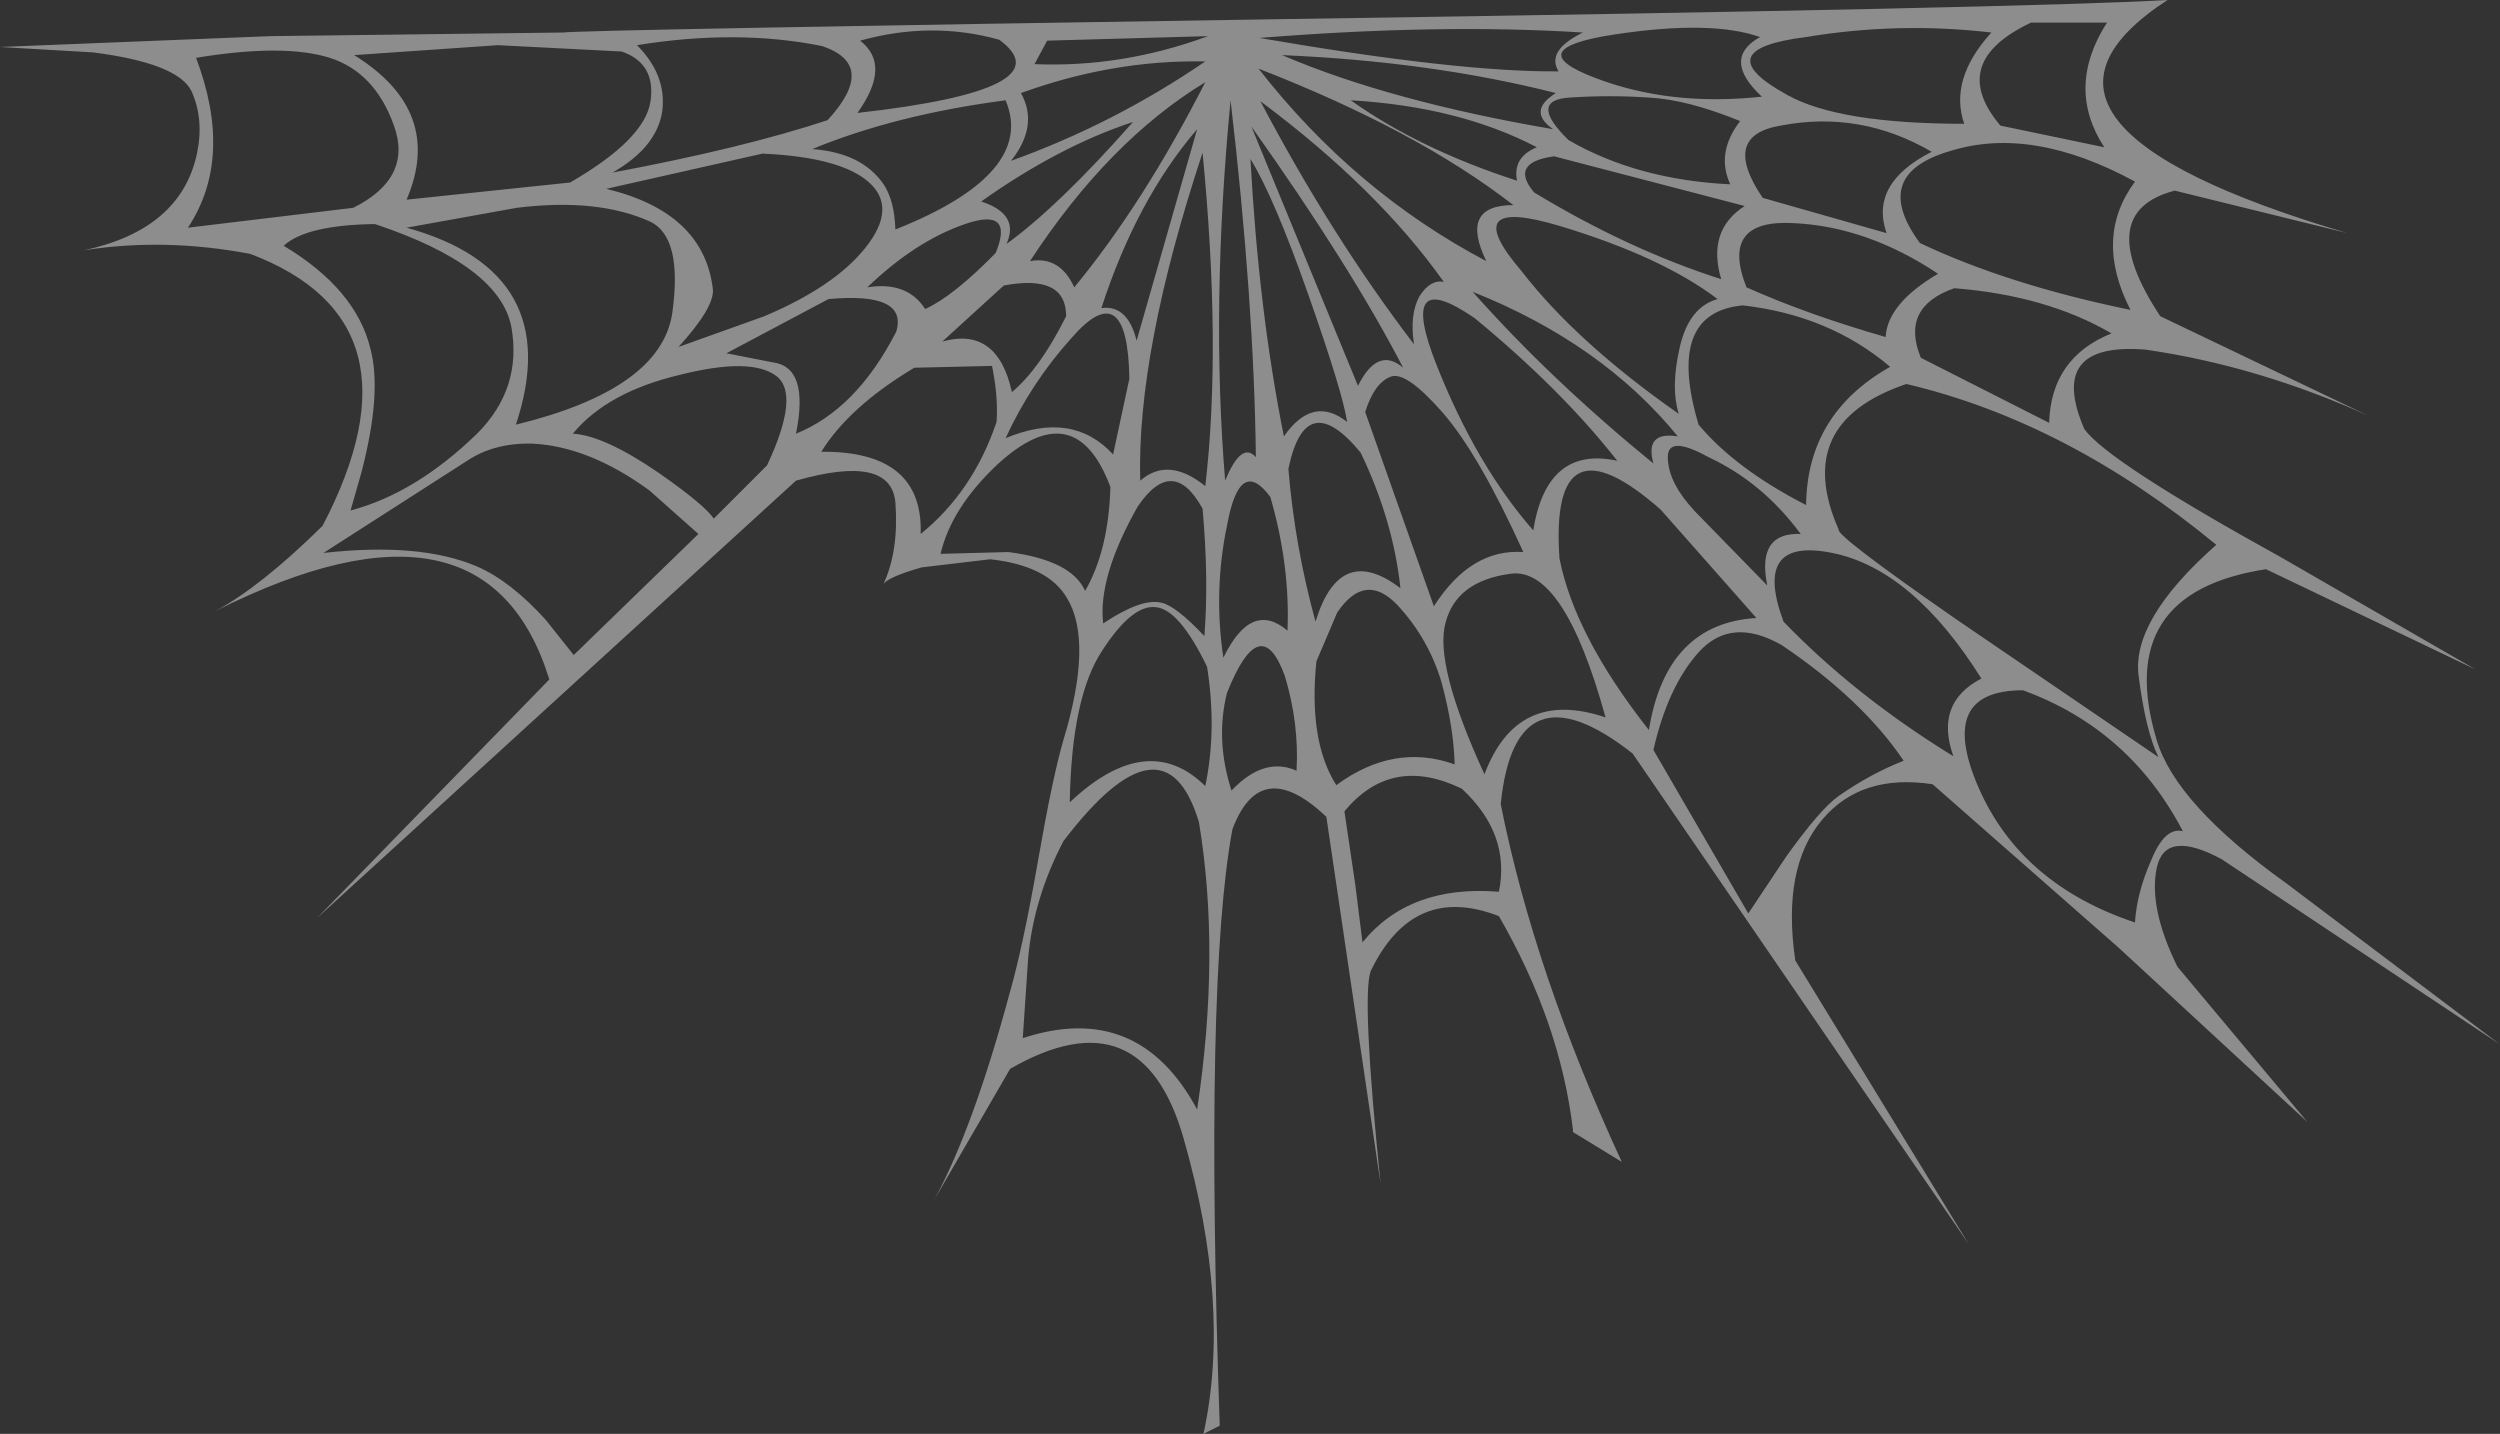<?xml version="1.0" encoding="UTF-8" standalone="no"?>
<svg xmlns:ffdec="https://www.free-decompiler.com/flash" xmlns:xlink="http://www.w3.org/1999/xlink" ffdec:objectType="frame" height="79.35px" width="138.35px" xmlns="http://www.w3.org/2000/svg">
  <rect width="100%" height="100%" fill="#333333" stroke="none"/>
  <g transform="matrix(1.0, 0.0, 0.0, 1.0, 69.15, 0.0)">
    <use ffdec:characterId="520" height="79.35" transform="matrix(1.0, 0.0, 0.0, 1.0, -69.15, 0.0)" width="138.35" xlink:href="#decoration109-shape0"/>
  </g>
  <defs>
    <g id="decoration109-shape0" transform="matrix(1.0, 0.0, 0.0, 1.0, 69.15, 0.0)">
      <path d="M43.25 1.25 Q38.6 3.45 41.55 6.95 L47.3 8.15 Q45.15 4.85 47.45 1.25 L43.25 1.25 M49.6 19.35 Q44.1 18.9 46.2 23.75 47.5 25.55 57.1 30.85 L67.85 37.05 56.25 31.5 Q47.75 32.8 50.2 40.95 51.25 44.5 57.4 48.9 L69.2 57.8 53.8 47.55 Q50.65 45.85 50.2 48.05 49.75 50.25 51.35 53.5 L58.55 62.1 48.1 52.45 37.8 43.4 Q33.85 42.8 31.7 45.35 29.45 48.0 30.2 53.15 L39.8 68.85 21.2 41.7 Q14.7 36.6 13.9 44.5 15.75 53.8 20.6 64.3 L17.9 62.65 17.9 62.55 Q17.2 56.6 13.8 50.7 9.05 48.85 6.7 53.75 6.2 55.2 7.25 65.5 L4.25 45.2 Q0.6 41.75 -0.95 45.9 -2.5 54.25 -1.65 78.9 L-2.55 79.35 Q-1.0 72.25 -3.65 63.0 -5.95 54.95 -13.25 59.15 L-17.45 66.4 Q-15.3 62.45 -13.3 55.05 -12.55 52.45 -11.7 47.6 -10.9 43.0 -10.3 40.95 -8.65 35.5 -10.1 33.1 -11.15 31.3 -14.35 30.95 L-18.15 31.4 Q-19.9 31.9 -20.25 32.3 -19.4 30.45 -19.6 27.8 -19.85 25.1 -25.1 26.6 L-51.6 50.8 -38.75 37.6 Q-42.25 26.3 -57.2 33.8 -54.7 32.45 -51.3 29.1 -45.4 17.8 -55.3 14.05 -60.05 13.15 -64.5 13.85 -59.15 12.7 -58.25 8.5 -57.85 6.6 -58.55 5.05 -59.3 3.5 -64.0 2.9 L-69.15 2.6 -54.2 2.0 -38.0 1.8 Q-36.8 1.65 2.35 1.05 43.05 0.45 50.8 0.0 40.3 6.85 60.75 12.9 L51.2 10.55 Q46.6 11.75 50.4 17.5 L61.9 23.0 Q55.8 20.25 49.6 19.35 M47.7 18.45 Q44.1 16.35 39.0 15.95 36.0 17.0 37.15 19.8 L44.25 23.4 Q44.35 19.8 47.7 18.45 M48.75 17.15 Q46.7 13.15 49.0 10.05 43.3 6.95 38.8 8.35 34.3 9.65 37.1 13.45 41.95 15.75 48.75 17.15 M53.5 30.15 Q45.25 23.35 36.35 21.25 30.0 23.4 32.6 29.3 32.45 29.65 39.15 34.3 L50.3 41.9 Q49.6 40.5 49.2 37.4 48.8 34.3 53.5 30.15 M51.65 46.0 Q48.7 40.35 42.8 38.2 38.0 38.2 40.35 43.6 42.7 48.95 49.0 51.05 49.1 49.4 49.9 47.6 50.65 45.75 51.65 46.0 M20.25 1.9 Q14.9 2.7 19.1 4.3 23.25 5.9 28.35 5.35 26.1 3.25 28.25 2.05 25.55 1.1 20.25 1.9 M22.1 5.4 Q19.95 5.25 17.7 5.4 15.4 5.55 17.65 7.75 21.45 9.95 26.6 10.2 25.8 8.45 27.15 6.7 24.2 5.5 22.1 5.4 M28.4 10.95 L35.25 12.9 Q34.3 10.15 37.75 8.4 33.8 6.1 29.4 6.95 26.05 7.5 28.4 10.95 M23.8 19.25 Q24.3 17.0 25.9 16.55 22.8 14.2 17.15 12.5 11.45 10.8 15.05 15.0 18.1 18.95 23.75 22.9 23.3 21.45 23.8 19.25 M24.85 23.5 Q26.9 25.95 30.8 27.95 30.85 22.9 35.45 20.3 32.1 17.45 27.3 16.9 23.0 17.3 24.85 23.5 M38.1 15.15 Q34.2 12.55 30.15 12.35 26.0 12.1 27.5 15.9 30.85 17.4 35.2 18.65 35.3 16.8 38.1 15.15 M29.75 5.25 Q32.6 6.85 39.55 6.85 38.7 4.4 41.05 1.8 35.9 1.2 30.8 2.05 25.2 2.75 29.75 5.25 M27.4 11.4 L16.85 8.65 Q14.35 9.0 15.75 10.65 20.95 13.8 26.1 15.45 25.3 12.75 27.4 11.4 M16.95 5.15 Q10.05 3.4 1.8 3.05 7.75 5.6 16.8 7.15 15.35 6.15 16.95 5.15 M15.9 8.15 Q11.6 5.9 5.6 5.55 9.4 8.25 14.8 10.0 14.55 8.7 15.9 8.15 M18.45 1.8 Q10.5 1.3 0.55 2.1 11.55 4.0 17.1 3.95 16.4 2.8 18.45 1.8 M9.4 16.4 Q10.0 15.45 10.75 15.6 7.1 10.45 0.6 5.6 4.55 13.1 9.1 19.05 8.85 17.4 9.4 16.4 M8.5 20.35 Q5.6 14.75 0.1 7.0 L6.0 21.35 Q7.1 19.15 8.5 20.35 M6.4 22.8 L10.2 33.55 Q12.25 30.35 15.15 30.55 12.7 25.15 10.7 22.85 8.65 20.5 7.8 20.85 6.9 21.2 6.4 22.8 M3.25 16.3 Q1.35 10.9 0.05 8.8 0.5 17.15 1.9 24.15 3.5 21.85 5.4 23.35 5.15 21.7 3.25 16.3 M14.6 11.35 Q9.25 7.2 0.5 3.8 5.8 10.6 13.1 14.45 11.6 11.35 14.6 11.35 M10.35 20.2 Q12.55 25.75 15.7 29.35 16.45 24.65 20.35 25.5 17.25 21.55 12.45 17.6 8.15 14.65 10.35 20.2 M14.45 31.75 Q11.45 32.15 10.85 34.45 10.2 36.75 13.0 42.85 14.8 38.05 19.7 39.7 17.4 31.35 14.45 31.75 M4.85 33.9 L3.7 36.6 Q3.25 41.0 4.8 43.45 8.0 41.1 11.35 42.3 11.3 40.3 10.65 37.85 9.95 35.4 8.2 33.5 6.4 31.6 4.85 33.9 M6.15 25.05 Q3.1 21.35 2.15 25.95 2.5 30.2 3.65 34.4 5.0 30.0 8.35 32.55 7.95 28.8 6.15 25.05 M1.15 27.5 Q-0.55 25.2 -1.25 29.1 -2.0 32.7 -1.45 36.4 0.1 33.2 2.1 34.9 2.25 31.3 1.15 27.5 M1.95 37.4 Q0.6 33.7 -1.25 38.35 -1.9 40.95 -1.0 43.75 0.8 41.85 2.6 42.65 2.75 40.05 1.95 37.4 M5.25 44.9 L5.85 48.95 6.25 52.15 Q8.85 48.95 13.8 49.35 14.45 46.15 11.75 43.65 7.85 41.75 5.25 44.9 M24.85 36.1 Q23.15 38.0 22.35 41.5 L27.6 50.55 29.7 47.4 Q31.6 44.75 32.6 44.05 34.4 42.8 36.2 42.1 33.9 38.7 29.45 35.7 26.65 34.1 24.85 36.1 M24.65 28.3 L28.65 32.4 Q28.05 29.45 30.5 29.55 28.4 26.7 25.4 25.3 23.05 24.0 23.15 25.4 23.2 26.75 24.65 28.3 M22.75 28.2 Q16.6 22.8 17.15 30.9 18.0 35.2 22.1 40.4 23.05 34.5 28.05 34.2 L22.75 28.2 M38.95 41.85 Q37.9 38.9 40.5 37.55 36.7 31.5 32.25 30.6 27.8 29.7 29.55 34.4 33.5 38.5 38.95 41.85 M12.35 16.15 Q16.65 21.0 22.35 25.65 21.85 23.85 23.7 24.15 19.5 19.0 12.35 16.15 M-13.2 8.9 Q-7.5 6.85 -2.45 3.4 -7.55 3.3 -12.65 5.15 -11.65 6.95 -13.2 8.9 M-11.9 3.55 Q-7.05 3.75 -2.3 2.0 L-11.2 2.25 -11.9 3.55 M-10.15 17.5 Q-10.15 15.15 -13.6 15.8 L-17.0 18.9 Q-13.95 18.05 -13.15 21.7 -11.6 20.4 -10.15 17.5 M-14.25 20.25 L-18.55 20.35 Q-22.15 22.5 -23.7 25.0 -18.05 24.95 -18.2 29.55 -15.3 27.2 -14.0 23.35 -13.9 22.0 -14.25 20.25 M-14.05 14.0 Q-13.0 11.45 -15.75 12.4 -18.5 13.35 -21.15 15.9 -18.95 15.55 -17.95 17.1 -16.4 16.4 -14.05 14.0 M-9.85 18.7 Q-12.1 21.2 -13.5 24.25 -9.8 22.7 -7.55 25.15 L-6.65 20.95 Q-6.75 15.15 -9.85 18.7 M-6.25 18.85 L-2.9 7.15 Q-6.25 11.05 -8.2 17.05 -6.75 16.85 -6.25 18.85 M-6.45 6.75 Q-10.55 8.1 -14.85 11.15 -12.7 11.85 -13.45 13.5 -10.55 11.4 -6.45 6.75 M-2.45 4.55 Q-7.8 7.8 -12.15 14.45 -10.5 14.15 -9.7 15.9 -5.9 11.3 -2.45 4.55 M-19.6 12.7 Q-11.8 9.6 -13.5 5.55 -19.6 6.35 -24.2 8.25 -21.45 8.45 -20.25 10.2 -19.65 11.1 -19.6 12.7 M-21.7 6.25 Q-10.1 4.95 -13.85 2.2 -17.6 1.15 -21.55 2.25 -19.8 3.6 -21.7 6.25 M-23.65 2.55 Q-28.35 1.6 -33.9 2.5 -32.25 4.15 -32.5 6.15 -32.8 8.15 -35.25 9.55 -28.05 8.2 -23.35 6.65 -20.55 3.6 -23.65 2.55 M-33.15 5.6 Q-32.85 3.5 -34.75 2.85 L-41.6 2.5 -49.55 3.05 Q-44.55 6.15 -46.65 11.05 L-37.6 10.1 Q-33.45 7.7 -33.15 5.6 M-21.05 10.1 Q-22.6 8.7 -26.95 8.5 L-35.6 10.45 Q-30.2 11.75 -29.7 16.0 -29.6 17.0 -31.6 19.2 L-26.85 17.5 Q-22.95 15.85 -21.25 13.7 -19.5 11.5 -21.05 10.1 M-37.45 24.0 Q-35.7 24.1 -32.65 26.2 -30.15 27.95 -29.65 28.7 L-26.7 25.75 Q-24.85 21.8 -26.2 20.8 -27.6 19.75 -31.55 20.75 -35.55 21.7 -37.45 24.0 M-25.1 24.0 Q-21.75 22.65 -19.55 18.35 -18.9 16.15 -23.3 16.55 L-28.95 19.55 -26.4 20.05 Q-24.35 20.3 -25.1 24.0 M-31.95 17.35 Q-31.35 13.1 -33.2 12.25 -36.1 10.95 -40.55 11.5 L-46.65 12.6 Q-37.8 15.05 -40.6 23.5 -32.6 21.55 -31.95 17.35 M-30.5 29.55 L-33.2 27.15 Q-36.55 24.7 -39.7 24.55 -41.8 24.5 -43.3 25.5 L-51.25 30.6 Q-45.9 30.0 -42.75 31.35 -40.9 32.15 -38.95 34.3 L-37.4 36.25 -30.5 29.55 M-8.15 36.0 Q-9.85 38.55 -9.95 44.4 -5.65 40.35 -2.45 43.5 -1.8 40.4 -2.35 36.9 -3.9 33.7 -5.2 33.6 -6.5 33.45 -8.15 36.0 M-4.9 33.35 Q-4.1 33.5 -2.5 35.2 -2.25 32.05 -2.6 28.15 -4.25 25.15 -6.2 28.05 -8.4 31.95 -8.1 34.5 -6.0 33.1 -4.9 33.35 M-2.45 26.9 Q-1.55 19.25 -2.6 8.45 -6.25 19.5 -6.05 26.6 -4.5 25.25 -2.45 26.9 M-7.7 26.95 Q-9.65 21.75 -13.95 25.7 -16.5 28.1 -17.1 30.65 L-13.35 30.55 Q-9.85 31.0 -9.1 32.7 -7.8 30.45 -7.7 26.95 M-10.3 46.55 Q-11.95 49.7 -12.25 53.0 L-12.55 57.45 Q-6.15 55.35 -2.9 61.4 -1.6 52.75 -2.8 45.5 -4.7 39.2 -10.3 46.55 M-1.35 26.6 Q-0.45 24.4 0.35 25.3 0.25 16.7 -1.05 5.55 -2.15 16.95 -1.35 26.6 M-49.6 11.5 Q-46.3 9.85 -47.35 6.95 -48.4 4.0 -50.9 3.2 -53.45 2.4 -58.3 3.2 -56.2 8.75 -58.75 12.6 L-49.6 11.5 M-40.85 18.1 Q-41.5 14.7 -48.4 12.4 -52.2 12.45 -53.45 13.6 -49.45 16.0 -48.65 19.3 -48.0 21.75 -49.15 26.15 L-49.75 28.25 Q-46.15 27.3 -42.75 24.0 -40.25 21.5 -40.85 18.1" fill="#ffffff" fill-opacity="0.439" fill-rule="evenodd" stroke="none"/>
    </g>
  </defs>
</svg>
